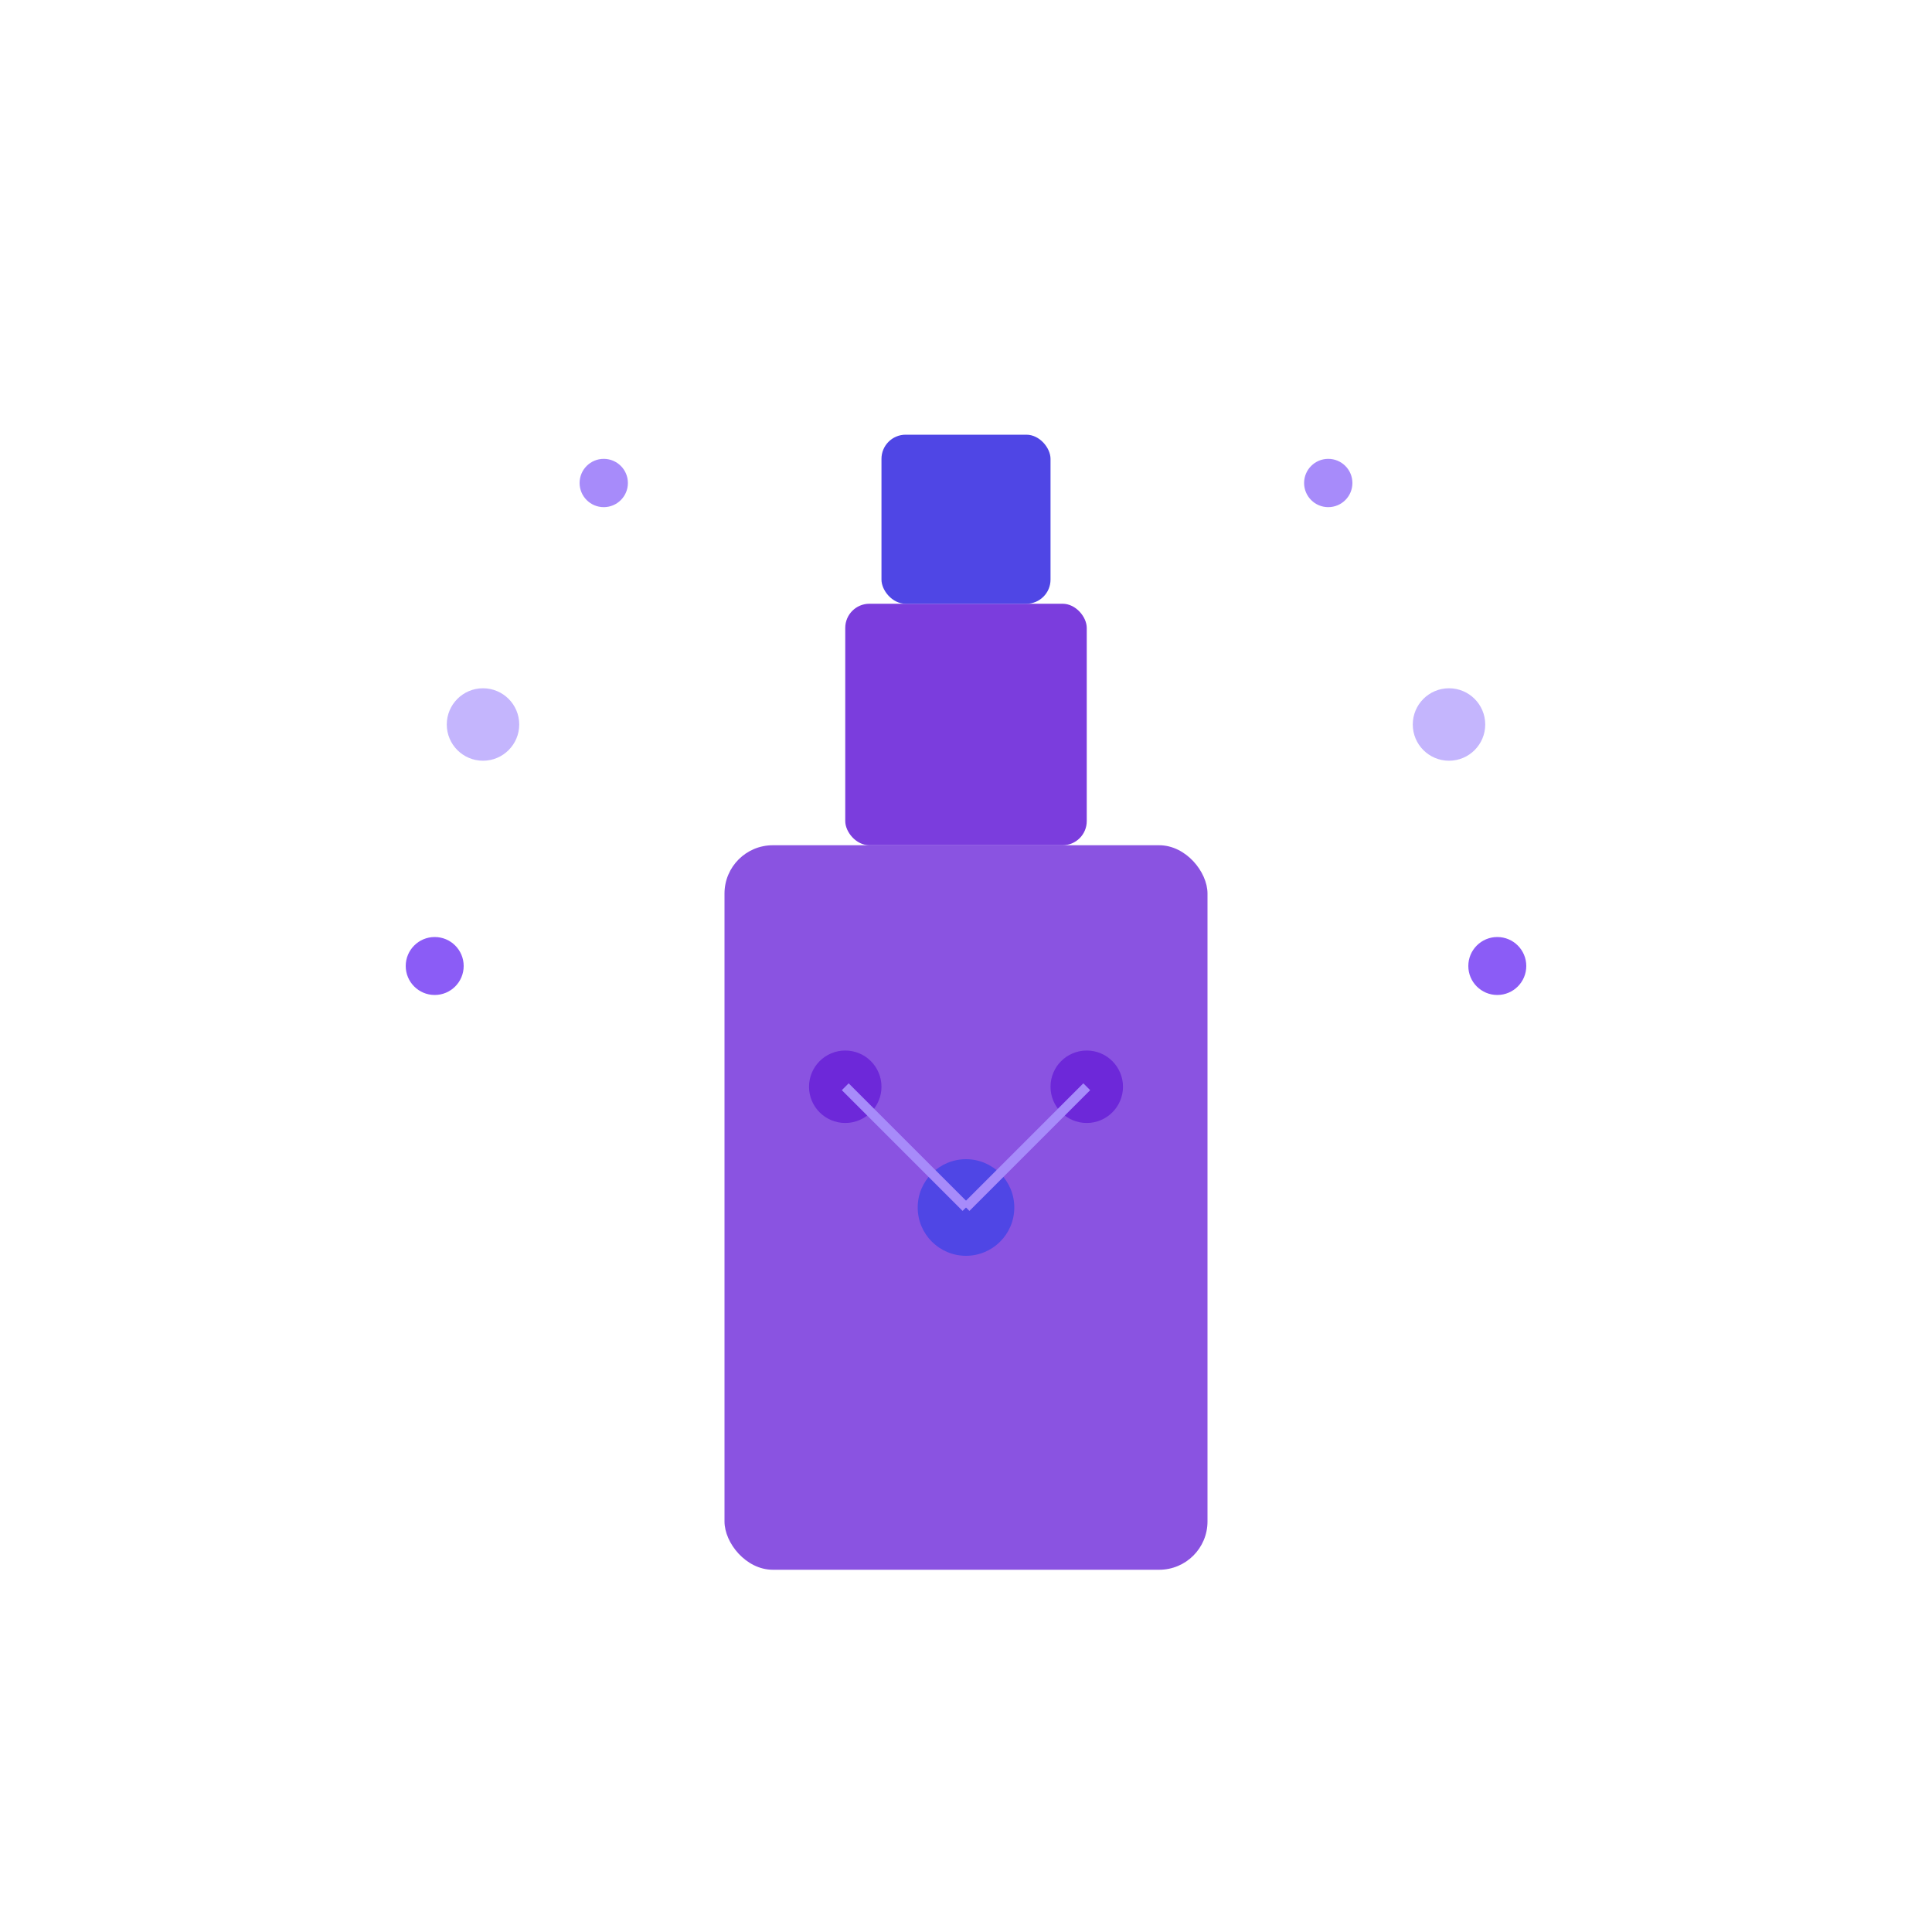 <svg width="800" height="800" viewBox="0 0 800 800" fill="none" xmlns="http://www.w3.org/2000/svg">
  <rect width="800" height="800" fill="white" fill-opacity="0" />
  
  <!-- Perfume bottle base -->
  <rect x="300" y="350" width="200" height="300" rx="20" fill="#6d28d9" fill-opacity="0.8" />
  
  <!-- Bottle neck -->
  <rect x="350" y="250" width="100" height="100" rx="10" fill="#6d28d9" fill-opacity="0.9" />
  
  <!-- Cap -->
  <rect x="365" y="180" width="70" height="70" rx="10" fill="#4f46e5" />
  
  <!-- Sparkles representing AI analysis -->
  <circle cx="200" cy="300" r="15" fill="#c4b5fd" />
  <circle cx="600" cy="300" r="15" fill="#c4b5fd" />
  <circle cx="250" cy="200" r="10" fill="#a78bfa" />
  <circle cx="550" cy="200" r="10" fill="#a78bfa" />
  <circle cx="180" cy="400" r="12" fill="#8b5cf6" />
  <circle cx="620" cy="400" r="12" fill="#8b5cf6" />
  
  <!-- Molecule representations -->
  <circle cx="400" cy="500" r="20" fill="#4f46e5" />
  <circle cx="450" cy="450" r="15" fill="#6d28d9" />
  <circle cx="350" cy="450" r="15" fill="#6d28d9" />
  
  <!-- Lines connecting molecules -->
  <line x1="400" y1="500" x2="450" y2="450" stroke="#a78bfa" stroke-width="4" />
  <line x1="400" y1="500" x2="350" y2="450" stroke="#a78bfa" stroke-width="4" />
</svg> 
